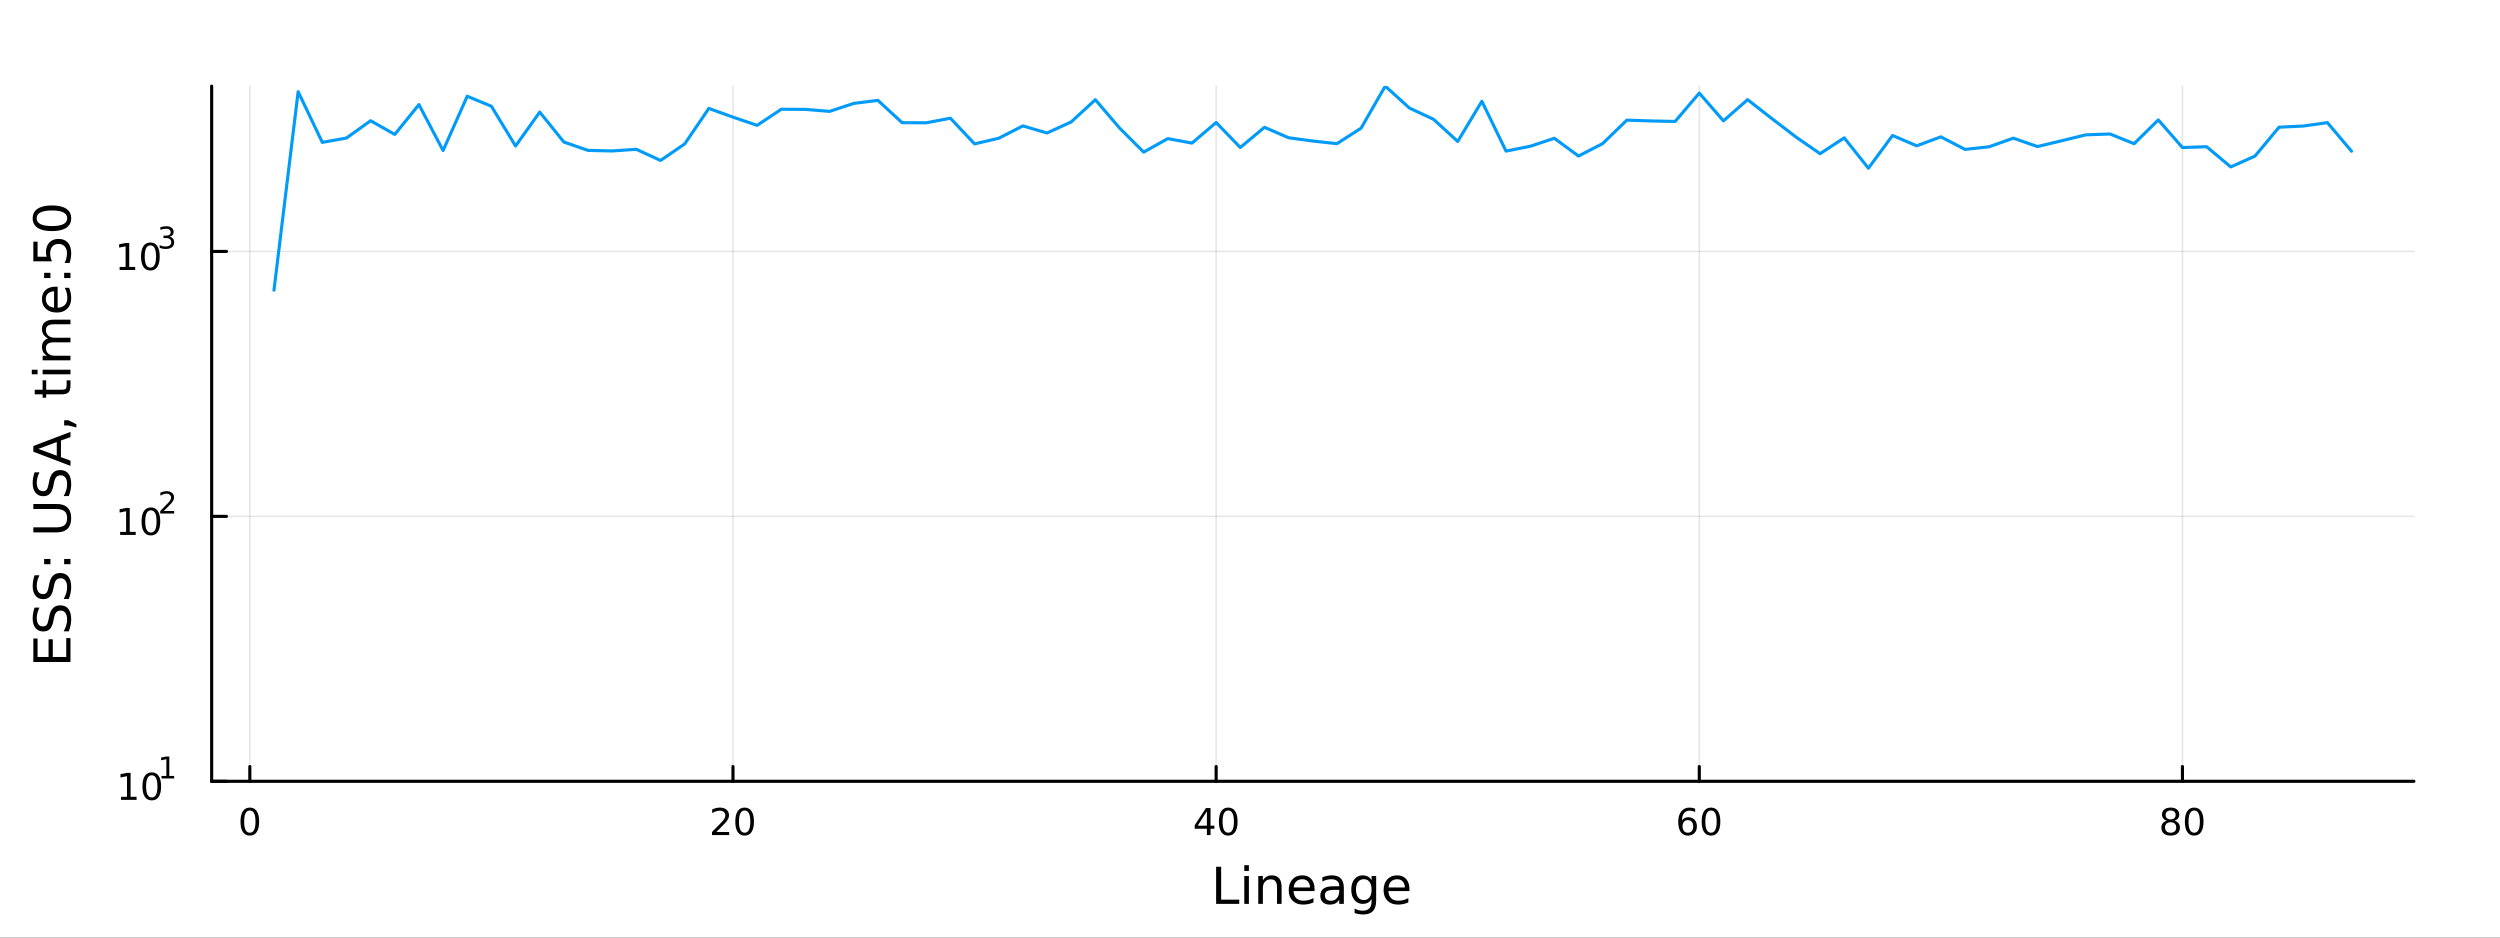 <?xml version="1.0" encoding="utf-8"?>
<svg xmlns="http://www.w3.org/2000/svg" xmlns:xlink="http://www.w3.org/1999/xlink" width="800" height="300" viewBox="0 0 3200 1200">
<rect x="0" y="0" width="3200" height="1200" fill="#333333" stroke="none"/>
<defs>
  <clipPath id="clip460">
    <rect x="0" y="0" width="3200" height="1200"/>
  </clipPath>
</defs>
<path clip-path="url(#clip460)" d="M0 1200 L3200 1200 L3200 0 L0 0  Z" fill="#ffffff" fill-rule="evenodd" fill-opacity="1"/>
<defs>
  <clipPath id="clip461">
    <rect x="640" y="0" width="2241" height="1200"/>
  </clipPath>
</defs>
<path clip-path="url(#clip460)" d="M270.918 1000.1 L3089.76 1000.1 L3089.76 110.236 L270.918 110.236  Z" fill="#ffffff" fill-rule="evenodd" fill-opacity="1"/>
<defs>
  <clipPath id="clip462">
    <rect x="270" y="110" width="2820" height="891"/>
  </clipPath>
</defs>
<polyline clip-path="url(#clip462)" style="stroke:#000000; stroke-linecap:round; stroke-linejoin:round; stroke-width:2; stroke-opacity:0.1; fill:none" points="319.774,1000.1 319.774,110.236 "/>
<polyline clip-path="url(#clip462)" style="stroke:#000000; stroke-linecap:round; stroke-linejoin:round; stroke-width:2; stroke-opacity:0.1; fill:none" points="938.214,1000.1 938.214,110.236 "/>
<polyline clip-path="url(#clip462)" style="stroke:#000000; stroke-linecap:round; stroke-linejoin:round; stroke-width:2; stroke-opacity:0.1; fill:none" points="1556.65,1000.1 1556.65,110.236 "/>
<polyline clip-path="url(#clip462)" style="stroke:#000000; stroke-linecap:round; stroke-linejoin:round; stroke-width:2; stroke-opacity:0.1; fill:none" points="2175.09,1000.1 2175.09,110.236 "/>
<polyline clip-path="url(#clip462)" style="stroke:#000000; stroke-linecap:round; stroke-linejoin:round; stroke-width:2; stroke-opacity:0.1; fill:none" points="2793.53,1000.1 2793.53,110.236 "/>
<polyline clip-path="url(#clip460)" style="stroke:#000000; stroke-linecap:round; stroke-linejoin:round; stroke-width:4; stroke-opacity:1; fill:none" points="270.918,1000.1 3089.76,1000.1 "/>
<polyline clip-path="url(#clip460)" style="stroke:#000000; stroke-linecap:round; stroke-linejoin:round; stroke-width:4; stroke-opacity:1; fill:none" points="319.774,1000.1 319.774,981.2 "/>
<polyline clip-path="url(#clip460)" style="stroke:#000000; stroke-linecap:round; stroke-linejoin:round; stroke-width:4; stroke-opacity:1; fill:none" points="938.214,1000.1 938.214,981.2 "/>
<polyline clip-path="url(#clip460)" style="stroke:#000000; stroke-linecap:round; stroke-linejoin:round; stroke-width:4; stroke-opacity:1; fill:none" points="1556.65,1000.1 1556.65,981.2 "/>
<polyline clip-path="url(#clip460)" style="stroke:#000000; stroke-linecap:round; stroke-linejoin:round; stroke-width:4; stroke-opacity:1; fill:none" points="2175.09,1000.1 2175.09,981.2 "/>
<polyline clip-path="url(#clip460)" style="stroke:#000000; stroke-linecap:round; stroke-linejoin:round; stroke-width:4; stroke-opacity:1; fill:none" points="2793.53,1000.1 2793.53,981.2 "/>
<path clip-path="url(#clip460)" d="M319.774 1037.42 Q316.163 1037.42 314.335 1040.98 Q312.529 1044.52 312.529 1051.65 Q312.529 1058.76 314.335 1062.32 Q316.163 1065.87 319.774 1065.87 Q323.409 1065.87 325.214 1062.32 Q327.043 1058.76 327.043 1051.65 Q327.043 1044.52 325.214 1040.98 Q323.409 1037.42 319.774 1037.42 M319.774 1033.71 Q325.584 1033.71 328.64 1038.32 Q331.719 1042.9 331.719 1051.65 Q331.719 1060.38 328.64 1064.99 Q325.584 1069.57 319.774 1069.57 Q313.964 1069.57 310.885 1064.99 Q307.83 1060.38 307.83 1051.65 Q307.83 1042.9 310.885 1038.32 Q313.964 1033.71 319.774 1033.71 Z" fill="#000000" fill-rule="nonzero" fill-opacity="1" /><path clip-path="url(#clip460)" d="M916.987 1064.96 L933.306 1064.96 L933.306 1068.9 L911.362 1068.9 L911.362 1064.96 Q914.024 1062.21 918.607 1057.58 Q923.214 1052.93 924.394 1051.58 Q926.64 1049.06 927.519 1047.32 Q928.422 1045.56 928.422 1043.87 Q928.422 1041.12 926.478 1039.38 Q924.556 1037.65 921.454 1037.65 Q919.255 1037.65 916.802 1038.41 Q914.371 1039.18 911.593 1040.73 L911.593 1036 Q914.417 1034.87 916.871 1034.29 Q919.325 1033.71 921.362 1033.71 Q926.732 1033.71 929.927 1036.4 Q933.121 1039.08 933.121 1043.57 Q933.121 1045.7 932.311 1047.62 Q931.524 1049.52 929.417 1052.12 Q928.839 1052.79 925.737 1056 Q922.635 1059.2 916.987 1064.96 Z" fill="#000000" fill-rule="nonzero" fill-opacity="1" /><path clip-path="url(#clip460)" d="M953.121 1037.42 Q949.51 1037.42 947.681 1040.98 Q945.876 1044.52 945.876 1051.65 Q945.876 1058.76 947.681 1062.32 Q949.51 1065.87 953.121 1065.87 Q956.755 1065.87 958.561 1062.32 Q960.389 1058.76 960.389 1051.65 Q960.389 1044.52 958.561 1040.98 Q956.755 1037.42 953.121 1037.42 M953.121 1033.71 Q958.931 1033.71 961.987 1038.32 Q965.065 1042.9 965.065 1051.65 Q965.065 1060.38 961.987 1064.99 Q958.931 1069.57 953.121 1069.57 Q947.311 1069.57 944.232 1064.99 Q941.177 1060.38 941.177 1051.65 Q941.177 1042.9 944.232 1038.32 Q947.311 1033.71 953.121 1033.71 Z" fill="#000000" fill-rule="nonzero" fill-opacity="1" /><path clip-path="url(#clip460)" d="M1544.82 1038.41 L1533.02 1056.86 L1544.82 1056.86 L1544.82 1038.41 M1543.6 1034.34 L1549.48 1034.34 L1549.48 1056.86 L1554.41 1056.86 L1554.41 1060.75 L1549.48 1060.75 L1549.48 1068.9 L1544.82 1068.9 L1544.82 1060.75 L1529.22 1060.75 L1529.22 1056.24 L1543.6 1034.34 Z" fill="#000000" fill-rule="nonzero" fill-opacity="1" /><path clip-path="url(#clip460)" d="M1572.14 1037.42 Q1568.53 1037.42 1566.7 1040.98 Q1564.89 1044.52 1564.89 1051.65 Q1564.89 1058.76 1566.7 1062.32 Q1568.53 1065.87 1572.14 1065.87 Q1575.77 1065.87 1577.58 1062.32 Q1579.41 1058.76 1579.41 1051.65 Q1579.41 1044.52 1577.58 1040.98 Q1575.77 1037.42 1572.14 1037.42 M1572.14 1033.71 Q1577.95 1033.71 1581 1038.32 Q1584.08 1042.9 1584.08 1051.65 Q1584.08 1060.38 1581 1064.99 Q1577.95 1069.57 1572.14 1069.57 Q1566.33 1069.57 1563.25 1064.99 Q1560.19 1060.38 1560.19 1051.65 Q1560.19 1042.9 1563.25 1038.32 Q1566.33 1033.71 1572.14 1033.71 Z" fill="#000000" fill-rule="nonzero" fill-opacity="1" /><path clip-path="url(#clip460)" d="M2160.5 1049.75 Q2157.35 1049.75 2155.5 1051.91 Q2153.67 1054.06 2153.67 1057.81 Q2153.67 1061.54 2155.5 1063.71 Q2157.35 1065.87 2160.5 1065.87 Q2163.65 1065.87 2165.47 1063.71 Q2167.33 1061.54 2167.33 1057.81 Q2167.33 1054.06 2165.47 1051.91 Q2163.65 1049.75 2160.5 1049.75 M2169.78 1035.1 L2169.78 1039.36 Q2168.02 1038.53 2166.21 1038.09 Q2164.43 1037.65 2162.67 1037.65 Q2158.04 1037.65 2155.59 1040.77 Q2153.16 1043.9 2152.81 1050.22 Q2154.18 1048.2 2156.24 1047.14 Q2158.3 1046.05 2160.78 1046.05 Q2165.98 1046.05 2168.99 1049.22 Q2172.03 1052.37 2172.03 1057.81 Q2172.03 1063.13 2168.88 1066.35 Q2165.73 1069.57 2160.5 1069.57 Q2154.5 1069.57 2151.33 1064.99 Q2148.16 1060.38 2148.16 1051.65 Q2148.16 1043.46 2152.05 1038.6 Q2155.94 1033.71 2162.49 1033.71 Q2164.25 1033.71 2166.03 1034.06 Q2167.84 1034.41 2169.78 1035.1 Z" fill="#000000" fill-rule="nonzero" fill-opacity="1" /><path clip-path="url(#clip460)" d="M2190.08 1037.42 Q2186.47 1037.42 2184.64 1040.98 Q2182.84 1044.52 2182.84 1051.65 Q2182.84 1058.76 2184.64 1062.32 Q2186.47 1065.87 2190.08 1065.87 Q2193.71 1065.87 2195.52 1062.32 Q2197.35 1058.76 2197.35 1051.65 Q2197.35 1044.52 2195.52 1040.98 Q2193.71 1037.42 2190.08 1037.42 M2190.08 1033.71 Q2195.89 1033.71 2198.95 1038.32 Q2202.02 1042.9 2202.02 1051.65 Q2202.02 1060.38 2198.95 1064.99 Q2195.89 1069.57 2190.08 1069.57 Q2184.27 1069.57 2181.19 1064.99 Q2178.14 1060.38 2178.14 1051.65 Q2178.14 1042.9 2181.19 1038.32 Q2184.27 1033.71 2190.08 1033.71 Z" fill="#000000" fill-rule="nonzero" fill-opacity="1" /><path clip-path="url(#clip460)" d="M2778.4 1052.49 Q2775.07 1052.49 2773.15 1054.27 Q2771.25 1056.05 2771.25 1059.18 Q2771.25 1062.3 2773.15 1064.08 Q2775.07 1065.87 2778.4 1065.87 Q2781.74 1065.87 2783.66 1064.08 Q2785.58 1062.28 2785.58 1059.18 Q2785.58 1056.05 2783.66 1054.27 Q2781.76 1052.49 2778.4 1052.49 M2773.73 1050.5 Q2770.72 1049.75 2769.03 1047.69 Q2767.36 1045.63 2767.36 1042.67 Q2767.36 1038.53 2770.3 1036.12 Q2773.27 1033.71 2778.4 1033.71 Q2783.57 1033.71 2786.51 1036.12 Q2789.45 1038.53 2789.45 1042.67 Q2789.45 1045.63 2787.76 1047.69 Q2786.09 1049.75 2783.1 1050.5 Q2786.48 1051.28 2788.36 1053.57 Q2790.26 1055.87 2790.26 1059.18 Q2790.26 1064.2 2787.18 1066.88 Q2784.12 1069.57 2778.4 1069.57 Q2772.69 1069.57 2769.61 1066.88 Q2766.55 1064.2 2766.55 1059.18 Q2766.55 1055.87 2768.45 1053.57 Q2770.35 1051.28 2773.73 1050.5 M2772.02 1043.11 Q2772.02 1045.8 2773.68 1047.3 Q2775.37 1048.81 2778.4 1048.81 Q2781.41 1048.81 2783.1 1047.3 Q2784.82 1045.8 2784.82 1043.11 Q2784.82 1040.43 2783.1 1038.92 Q2781.41 1037.42 2778.4 1037.42 Q2775.37 1037.42 2773.68 1038.92 Q2772.02 1040.43 2772.02 1043.11 Z" fill="#000000" fill-rule="nonzero" fill-opacity="1" /><path clip-path="url(#clip460)" d="M2808.57 1037.42 Q2804.95 1037.42 2803.13 1040.98 Q2801.32 1044.52 2801.32 1051.65 Q2801.32 1058.76 2803.13 1062.32 Q2804.95 1065.87 2808.57 1065.87 Q2812.2 1065.87 2814.01 1062.32 Q2815.83 1058.76 2815.83 1051.65 Q2815.83 1044.52 2814.01 1040.98 Q2812.2 1037.42 2808.57 1037.42 M2808.57 1033.71 Q2814.38 1033.71 2817.43 1038.32 Q2820.51 1042.9 2820.51 1051.65 Q2820.51 1060.38 2817.43 1064.99 Q2814.38 1069.57 2808.57 1069.57 Q2802.76 1069.57 2799.68 1064.99 Q2796.62 1060.38 2796.62 1051.65 Q2796.62 1042.9 2799.68 1038.32 Q2802.76 1033.71 2808.57 1033.71 Z" fill="#000000" fill-rule="nonzero" fill-opacity="1" /><path clip-path="url(#clip460)" d="M1556.64 1109.44 L1563.07 1109.44 L1563.07 1151.55 L1586.21 1151.55 L1586.21 1156.96 L1556.64 1156.96 L1556.64 1109.44 Z" fill="#000000" fill-rule="nonzero" fill-opacity="1" /><path clip-path="url(#clip460)" d="M1592.7 1121.31 L1598.56 1121.31 L1598.56 1156.96 L1592.7 1156.96 L1592.7 1121.31 M1592.7 1107.44 L1598.56 1107.44 L1598.56 1114.85 L1592.7 1114.85 L1592.7 1107.44 Z" fill="#000000" fill-rule="nonzero" fill-opacity="1" /><path clip-path="url(#clip460)" d="M1640.44 1135.45 L1640.44 1156.96 L1634.59 1156.96 L1634.59 1135.64 Q1634.59 1130.58 1632.61 1128.06 Q1630.64 1125.55 1626.69 1125.55 Q1621.95 1125.55 1619.21 1128.57 Q1616.48 1131.59 1616.48 1136.81 L1616.48 1156.96 L1610.59 1156.96 L1610.59 1121.31 L1616.48 1121.31 L1616.48 1126.85 Q1618.58 1123.64 1621.41 1122.05 Q1624.27 1120.45 1628 1120.45 Q1634.14 1120.45 1637.29 1124.27 Q1640.44 1128.06 1640.44 1135.45 Z" fill="#000000" fill-rule="nonzero" fill-opacity="1" /><path clip-path="url(#clip460)" d="M1682.62 1137.67 L1682.62 1140.54 L1655.69 1140.54 Q1656.07 1146.59 1659.32 1149.77 Q1662.6 1152.92 1668.42 1152.92 Q1671.79 1152.92 1674.95 1152.09 Q1678.13 1151.26 1681.25 1149.61 L1681.25 1155.15 Q1678.1 1156.48 1674.79 1157.18 Q1671.48 1157.88 1668.07 1157.88 Q1659.54 1157.88 1654.54 1152.92 Q1649.58 1147.95 1649.58 1139.49 Q1649.58 1130.74 1654.29 1125.61 Q1659.03 1120.45 1667.05 1120.45 Q1674.25 1120.45 1678.42 1125.1 Q1682.62 1129.72 1682.62 1137.67 M1676.76 1135.95 Q1676.7 1131.15 1674.05 1128.28 Q1671.44 1125.42 1667.12 1125.42 Q1662.21 1125.42 1659.25 1128.19 Q1656.33 1130.96 1655.88 1135.99 L1676.76 1135.95 Z" fill="#000000" fill-rule="nonzero" fill-opacity="1" /><path clip-path="url(#clip460)" d="M1708.43 1139.04 Q1701.33 1139.04 1698.59 1140.67 Q1695.86 1142.29 1695.86 1146.2 Q1695.86 1149.32 1697.89 1151.17 Q1699.96 1152.98 1703.5 1152.98 Q1708.37 1152.98 1711.29 1149.55 Q1714.25 1146.08 1714.25 1140.35 L1714.25 1139.04 L1708.43 1139.04 M1720.11 1136.62 L1720.11 1156.96 L1714.25 1156.96 L1714.25 1151.55 Q1712.25 1154.8 1709.26 1156.36 Q1706.27 1157.88 1701.94 1157.88 Q1696.46 1157.88 1693.22 1154.83 Q1690 1151.74 1690 1146.59 Q1690 1140.57 1694.01 1137.51 Q1698.05 1134.46 1706.04 1134.46 L1714.25 1134.46 L1714.25 1133.89 Q1714.25 1129.84 1711.58 1127.65 Q1708.94 1125.42 1704.13 1125.42 Q1701.08 1125.42 1698.18 1126.15 Q1695.28 1126.88 1692.61 1128.35 L1692.61 1122.94 Q1695.83 1121.7 1698.85 1121.09 Q1701.87 1120.45 1704.74 1120.45 Q1712.47 1120.45 1716.29 1124.46 Q1720.11 1128.48 1720.11 1136.62 Z" fill="#000000" fill-rule="nonzero" fill-opacity="1" /><path clip-path="url(#clip460)" d="M1755.63 1138.72 Q1755.63 1132.36 1752.99 1128.86 Q1750.38 1125.36 1745.64 1125.36 Q1740.93 1125.36 1738.28 1128.86 Q1735.67 1132.36 1735.67 1138.72 Q1735.67 1145.06 1738.28 1148.56 Q1740.93 1152.06 1745.64 1152.06 Q1750.38 1152.06 1752.99 1148.56 Q1755.63 1145.06 1755.63 1138.72 M1761.49 1152.54 Q1761.49 1161.64 1757.45 1166.06 Q1753.4 1170.52 1745.06 1170.52 Q1741.98 1170.52 1739.24 1170.04 Q1736.5 1169.6 1733.92 1168.64 L1733.92 1162.95 Q1736.5 1164.35 1739.02 1165.01 Q1741.53 1165.68 1744.14 1165.68 Q1749.9 1165.68 1752.77 1162.66 Q1755.63 1159.67 1755.63 1153.59 L1755.63 1150.69 Q1753.82 1153.84 1750.98 1155.4 Q1748.15 1156.96 1744.2 1156.96 Q1737.65 1156.96 1733.64 1151.96 Q1729.63 1146.97 1729.63 1138.72 Q1729.63 1130.45 1733.64 1125.45 Q1737.65 1120.45 1744.2 1120.45 Q1748.15 1120.45 1750.98 1122.01 Q1753.82 1123.57 1755.63 1126.72 L1755.63 1121.31 L1761.49 1121.31 L1761.49 1152.54 Z" fill="#000000" fill-rule="nonzero" fill-opacity="1" /><path clip-path="url(#clip460)" d="M1804.04 1137.67 L1804.04 1140.54 L1777.12 1140.54 Q1777.5 1146.59 1780.74 1149.77 Q1784.02 1152.92 1789.85 1152.92 Q1793.22 1152.92 1796.37 1152.09 Q1799.55 1151.26 1802.67 1149.61 L1802.67 1155.15 Q1799.52 1156.48 1796.21 1157.18 Q1792.9 1157.88 1789.5 1157.88 Q1780.97 1157.88 1775.97 1152.92 Q1771 1147.95 1771 1139.49 Q1771 1130.74 1775.71 1125.61 Q1780.46 1120.45 1788.48 1120.45 Q1795.67 1120.45 1799.84 1125.1 Q1804.04 1129.72 1804.04 1137.67 M1798.19 1135.95 Q1798.12 1131.15 1795.48 1128.28 Q1792.87 1125.42 1788.54 1125.42 Q1783.64 1125.42 1780.68 1128.19 Q1777.75 1130.96 1777.31 1135.99 L1798.19 1135.95 Z" fill="#000000" fill-rule="nonzero" fill-opacity="1" /><polyline clip-path="url(#clip462)" style="stroke:#000000; stroke-linecap:round; stroke-linejoin:round; stroke-width:2; stroke-opacity:0.1; fill:none" points="270.918,1000.1 3089.76,1000.1 "/>
<polyline clip-path="url(#clip462)" style="stroke:#000000; stroke-linecap:round; stroke-linejoin:round; stroke-width:2; stroke-opacity:0.1; fill:none" points="270.918,660.97 3089.76,660.97 "/>
<polyline clip-path="url(#clip462)" style="stroke:#000000; stroke-linecap:round; stroke-linejoin:round; stroke-width:2; stroke-opacity:0.1; fill:none" points="270.918,321.843 3089.76,321.843 "/>
<polyline clip-path="url(#clip460)" style="stroke:#000000; stroke-linecap:round; stroke-linejoin:round; stroke-width:4; stroke-opacity:1; fill:none" points="270.918,1000.1 270.918,110.236 "/>
<polyline clip-path="url(#clip460)" style="stroke:#000000; stroke-linecap:round; stroke-linejoin:round; stroke-width:4; stroke-opacity:1; fill:none" points="270.918,1000.1 289.815,1000.1 "/>
<polyline clip-path="url(#clip460)" style="stroke:#000000; stroke-linecap:round; stroke-linejoin:round; stroke-width:4; stroke-opacity:1; fill:none" points="270.918,660.97 289.815,660.97 "/>
<polyline clip-path="url(#clip460)" style="stroke:#000000; stroke-linecap:round; stroke-linejoin:round; stroke-width:4; stroke-opacity:1; fill:none" points="270.918,321.843 289.815,321.843 "/>
<path clip-path="url(#clip460)" d="M154.902 1019.89 L162.54 1019.89 L162.54 993.525 L154.23 995.191 L154.23 990.932 L162.494 989.265 L167.17 989.265 L167.17 1019.89 L174.809 1019.89 L174.809 1023.83 L154.902 1023.83 L154.902 1019.89 Z" fill="#000000" fill-rule="nonzero" fill-opacity="1" /><path clip-path="url(#clip460)" d="M194.253 992.344 Q190.642 992.344 188.813 995.909 Q187.008 999.45 187.008 1006.58 Q187.008 1013.69 188.813 1017.25 Q190.642 1020.79 194.253 1020.79 Q197.887 1020.79 199.693 1017.25 Q201.522 1013.69 201.522 1006.58 Q201.522 999.45 199.693 995.909 Q197.887 992.344 194.253 992.344 M194.253 988.64 Q200.063 988.64 203.119 993.247 Q206.198 997.83 206.198 1006.58 Q206.198 1015.31 203.119 1019.91 Q200.063 1024.5 194.253 1024.5 Q188.443 1024.5 185.364 1019.91 Q182.309 1015.31 182.309 1006.58 Q182.309 997.83 185.364 993.247 Q188.443 988.64 194.253 988.64 Z" fill="#000000" fill-rule="nonzero" fill-opacity="1" /><path clip-path="url(#clip460)" d="M206.743 993.218 L212.95 993.218 L212.95 971.796 L206.198 973.15 L206.198 969.689 L212.912 968.335 L216.711 968.335 L216.711 993.218 L222.918 993.218 L222.918 996.415 L206.743 996.415 L206.743 993.218 Z" fill="#000000" fill-rule="nonzero" fill-opacity="1" /><path clip-path="url(#clip460)" d="M153.792 680.763 L161.431 680.763 L161.431 654.397 L153.121 656.064 L153.121 651.804 L161.384 650.138 L166.06 650.138 L166.06 680.763 L173.699 680.763 L173.699 684.698 L153.792 684.698 L153.792 680.763 Z" fill="#000000" fill-rule="nonzero" fill-opacity="1" /><path clip-path="url(#clip460)" d="M193.143 653.217 Q189.532 653.217 187.704 656.781 Q185.898 660.323 185.898 667.453 Q185.898 674.559 187.704 678.124 Q189.532 681.665 193.143 681.665 Q196.778 681.665 198.583 678.124 Q200.412 674.559 200.412 667.453 Q200.412 660.323 198.583 656.781 Q196.778 653.217 193.143 653.217 M193.143 649.513 Q198.954 649.513 202.009 654.119 Q205.088 658.703 205.088 667.453 Q205.088 676.179 202.009 680.786 Q198.954 685.369 193.143 685.369 Q187.333 685.369 184.255 680.786 Q181.199 676.179 181.199 667.453 Q181.199 658.703 184.255 654.119 Q187.333 649.513 193.143 649.513 Z" fill="#000000" fill-rule="nonzero" fill-opacity="1" /><path clip-path="url(#clip460)" d="M209.658 654.09 L222.918 654.09 L222.918 657.287 L205.088 657.287 L205.088 654.09 Q207.251 651.852 210.975 648.09 Q214.717 644.31 215.677 643.219 Q217.501 641.169 218.216 639.759 Q218.949 638.329 218.949 636.956 Q218.949 634.718 217.369 633.308 Q215.808 631.897 213.288 631.897 Q211.501 631.897 209.508 632.518 Q207.533 633.138 205.276 634.398 L205.276 630.562 Q207.57 629.64 209.564 629.17 Q211.558 628.7 213.213 628.7 Q217.576 628.7 220.172 630.881 Q222.767 633.063 222.767 636.712 Q222.767 638.442 222.109 640.003 Q221.469 641.545 219.758 643.652 Q219.288 644.197 216.767 646.811 Q214.247 649.407 209.658 654.09 Z" fill="#000000" fill-rule="nonzero" fill-opacity="1" /><path clip-path="url(#clip460)" d="M153.134 341.635 L160.772 341.635 L160.772 315.27 L152.462 316.936 L152.462 312.677 L160.726 311.01 L165.402 311.01 L165.402 341.635 L173.041 341.635 L173.041 345.57 L153.134 345.57 L153.134 341.635 Z" fill="#000000" fill-rule="nonzero" fill-opacity="1" /><path clip-path="url(#clip460)" d="M192.485 314.089 Q188.874 314.089 187.045 317.654 Q185.24 321.195 185.24 328.325 Q185.24 335.431 187.045 338.996 Q188.874 342.538 192.485 342.538 Q196.119 342.538 197.925 338.996 Q199.754 335.431 199.754 328.325 Q199.754 321.195 197.925 317.654 Q196.119 314.089 192.485 314.089 M192.485 310.385 Q198.295 310.385 201.351 314.992 Q204.43 319.575 204.43 328.325 Q204.43 337.052 201.351 341.658 Q198.295 346.242 192.485 346.242 Q186.675 346.242 183.596 341.658 Q180.541 337.052 180.541 328.325 Q180.541 319.575 183.596 314.992 Q186.675 310.385 192.485 310.385 Z" fill="#000000" fill-rule="nonzero" fill-opacity="1" /><path clip-path="url(#clip460)" d="M217.125 303.02 Q219.852 303.603 221.375 305.446 Q222.918 307.289 222.918 309.997 Q222.918 314.154 220.059 316.43 Q217.2 318.705 211.934 318.705 Q210.166 318.705 208.285 318.348 Q206.423 318.009 204.43 317.314 L204.43 313.646 Q206.009 314.568 207.89 315.038 Q209.771 315.508 211.821 315.508 Q215.395 315.508 217.256 314.097 Q219.137 312.687 219.137 309.997 Q219.137 307.515 217.388 306.123 Q215.658 304.712 212.555 304.712 L209.282 304.712 L209.282 301.59 L212.705 301.59 Q215.507 301.59 216.993 300.481 Q218.479 299.352 218.479 297.246 Q218.479 295.083 216.937 293.936 Q215.413 292.769 212.555 292.769 Q210.994 292.769 209.207 293.108 Q207.42 293.447 205.276 294.161 L205.276 290.776 Q207.439 290.174 209.32 289.873 Q211.219 289.572 212.893 289.572 Q217.219 289.572 219.739 291.547 Q222.259 293.503 222.259 296.851 Q222.259 299.183 220.924 300.8 Q219.589 302.399 217.125 303.02 Z" fill="#000000" fill-rule="nonzero" fill-opacity="1" /><path clip-path="url(#clip460)" d="M42.686 847.369 L42.686 817.323 L48.097 817.323 L48.097 840.939 L62.165 840.939 L62.165 818.309 L67.576 818.309 L67.576 840.939 L84.795 840.939 L84.795 816.75 L90.206 816.75 L90.206 847.369 L42.686 847.369 Z" fill="#000000" fill-rule="nonzero" fill-opacity="1" /><path clip-path="url(#clip460)" d="M44.246 777.696 L50.516 777.696 Q48.766 781.356 47.906 784.603 Q47.047 787.849 47.047 790.873 Q47.047 796.125 49.084 798.989 Q51.121 801.822 54.877 801.822 Q58.028 801.822 59.651 799.944 Q61.242 798.035 62.229 792.751 L63.025 788.868 Q64.393 781.675 67.863 778.269 Q71.3 774.832 77.093 774.832 Q84 774.832 87.564 779.479 Q91.129 784.094 91.129 793.038 Q91.129 796.411 90.365 800.231 Q89.602 804.018 88.106 808.092 L81.485 808.092 Q83.681 804.177 84.795 800.422 Q85.909 796.666 85.909 793.038 Q85.909 787.531 83.745 784.539 Q81.581 781.547 77.57 781.547 Q74.069 781.547 72.096 783.712 Q70.123 785.844 69.136 790.746 L68.372 794.661 Q66.94 801.854 63.884 805.069 Q60.828 808.283 55.386 808.283 Q49.084 808.283 45.455 803.859 Q41.827 799.403 41.827 791.605 Q41.827 788.263 42.432 784.794 Q43.036 781.325 44.246 777.696 Z" fill="#000000" fill-rule="nonzero" fill-opacity="1" /><path clip-path="url(#clip460)" d="M44.246 736.319 L50.516 736.319 Q48.766 739.979 47.906 743.226 Q47.047 746.472 47.047 749.496 Q47.047 754.748 49.084 757.612 Q51.121 760.445 54.877 760.445 Q58.028 760.445 59.651 758.567 Q61.242 756.657 62.229 751.374 L63.025 747.491 Q64.393 740.298 67.863 736.892 Q71.3 733.454 77.093 733.454 Q84 733.454 87.564 738.101 Q91.129 742.717 91.129 751.66 Q91.129 755.034 90.365 758.854 Q89.602 762.641 88.106 766.715 L81.485 766.715 Q83.681 762.8 84.795 759.045 Q85.909 755.289 85.909 751.66 Q85.909 746.154 83.745 743.162 Q81.581 740.17 77.57 740.17 Q74.069 740.17 72.096 742.335 Q70.123 744.467 69.136 749.369 L68.372 753.284 Q66.94 760.477 63.884 763.692 Q60.828 766.906 55.386 766.906 Q49.084 766.906 45.455 762.482 Q41.827 758.026 41.827 750.228 Q41.827 746.886 42.432 743.417 Q43.036 739.948 44.246 736.319 Z" fill="#000000" fill-rule="nonzero" fill-opacity="1" /><path clip-path="url(#clip460)" d="M82.122 722.187 L82.122 715.471 L90.206 715.471 L90.206 722.187 L82.122 722.187 M56.5 722.187 L56.5 715.471 L64.584 715.471 L64.584 722.187 L56.5 722.187 Z" fill="#000000" fill-rule="nonzero" fill-opacity="1" /><path clip-path="url(#clip460)" d="M42.686 681.479 L42.686 675.017 L71.555 675.017 Q79.194 675.017 82.567 672.248 Q85.909 669.479 85.909 663.273 Q85.909 657.098 82.567 654.329 Q79.194 651.56 71.555 651.56 L42.686 651.56 L42.686 645.098 L72.35 645.098 Q81.644 645.098 86.387 649.714 Q91.129 654.297 91.129 663.273 Q91.129 672.28 86.387 676.895 Q81.644 681.479 72.35 681.479 L42.686 681.479 Z" fill="#000000" fill-rule="nonzero" fill-opacity="1" /><path clip-path="url(#clip460)" d="M44.246 604.549 L50.516 604.549 Q48.766 608.209 47.906 611.456 Q47.047 614.702 47.047 617.726 Q47.047 622.978 49.084 625.842 Q51.121 628.675 54.877 628.675 Q58.028 628.675 59.651 626.797 Q61.242 624.887 62.229 619.604 L63.025 615.721 Q64.393 608.528 67.863 605.122 Q71.3 601.684 77.093 601.684 Q84 601.684 87.564 606.331 Q91.129 610.946 91.129 619.89 Q91.129 623.264 90.365 627.084 Q89.602 630.871 88.106 634.945 L81.485 634.945 Q83.681 631.03 84.795 627.275 Q85.909 623.519 85.909 619.89 Q85.909 614.384 83.745 611.392 Q81.581 608.4 77.57 608.4 Q74.069 608.4 72.096 610.565 Q70.123 612.697 69.136 617.599 L68.372 621.514 Q66.94 628.707 63.884 631.921 Q60.828 635.136 55.386 635.136 Q49.084 635.136 45.455 630.712 Q41.827 626.256 41.827 618.458 Q41.827 615.116 42.432 611.647 Q43.036 608.177 44.246 604.549 Z" fill="#000000" fill-rule="nonzero" fill-opacity="1" /><path clip-path="url(#clip460)" d="M49.02 574.566 L72.669 583.287 L72.669 565.814 L49.02 574.566 M42.686 578.195 L42.686 570.906 L90.206 552.796 L90.206 559.48 L78.016 563.808 L78.016 585.229 L90.206 589.558 L90.206 596.337 L42.686 578.195 Z" fill="#000000" fill-rule="nonzero" fill-opacity="1" /><path clip-path="url(#clip460)" d="M82.122 544.616 L82.122 537.9 L87.596 537.9 L97.781 543.12 L97.781 547.226 L87.596 544.616 L82.122 544.616 Z" fill="#000000" fill-rule="nonzero" fill-opacity="1" /><path clip-path="url(#clip460)" d="M44.437 498.878 L54.558 498.878 L54.558 486.815 L59.11 486.815 L59.11 498.878 L78.462 498.878 Q82.822 498.878 84.063 497.701 Q85.305 496.491 85.305 492.831 L85.305 486.815 L90.206 486.815 L90.206 492.831 Q90.206 499.61 87.692 502.188 Q85.145 504.766 78.462 504.766 L59.11 504.766 L59.11 509.063 L54.558 509.063 L54.558 504.766 L44.437 504.766 L44.437 498.878 Z" fill="#000000" fill-rule="nonzero" fill-opacity="1" /><path clip-path="url(#clip460)" d="M54.558 479.113 L54.558 473.256 L90.206 473.256 L90.206 479.113 L54.558 479.113 M40.681 479.113 L40.681 473.256 L48.097 473.256 L48.097 479.113 L40.681 479.113 Z" fill="#000000" fill-rule="nonzero" fill-opacity="1" /><path clip-path="url(#clip460)" d="M61.401 433.248 Q57.455 431.052 55.577 427.996 Q53.699 424.941 53.699 420.803 Q53.699 415.233 57.614 412.209 Q61.497 409.185 68.69 409.185 L90.206 409.185 L90.206 415.074 L68.881 415.074 Q63.757 415.074 61.274 416.888 Q58.791 418.702 58.791 422.426 Q58.791 426.978 61.815 429.619 Q64.839 432.261 70.059 432.261 L90.206 432.261 L90.206 438.149 L68.881 438.149 Q63.725 438.149 61.274 439.964 Q58.791 441.778 58.791 445.565 Q58.791 450.053 61.847 452.695 Q64.871 455.337 70.059 455.337 L90.206 455.337 L90.206 461.225 L54.558 461.225 L54.558 455.337 L60.096 455.337 Q56.818 453.332 55.259 450.531 Q53.699 447.73 53.699 443.879 Q53.699 439.995 55.672 437.29 Q57.646 434.553 61.401 433.248 Z" fill="#000000" fill-rule="nonzero" fill-opacity="1" /><path clip-path="url(#clip460)" d="M70.918 367.013 L73.783 367.013 L73.783 393.94 Q79.83 393.558 83.013 390.311 Q86.164 387.033 86.164 381.208 Q86.164 377.834 85.337 374.683 Q84.509 371.5 82.854 368.381 L88.392 368.381 Q89.729 371.532 90.429 374.842 Q91.129 378.153 91.129 381.558 Q91.129 390.088 86.164 395.085 Q81.199 400.051 72.732 400.051 Q63.98 400.051 58.855 395.34 Q53.699 390.598 53.699 382.577 Q53.699 375.383 58.346 371.214 Q62.961 367.013 70.918 367.013 M69.2 372.869 Q64.393 372.933 61.529 375.574 Q58.664 378.184 58.664 382.513 Q58.664 387.415 61.433 390.375 Q64.202 393.303 69.231 393.749 L69.2 372.869 Z" fill="#000000" fill-rule="nonzero" fill-opacity="1" /><path clip-path="url(#clip460)" d="M82.122 355.904 L82.122 349.189 L90.206 349.189 L90.206 355.904 L82.122 355.904 M56.5 355.904 L56.5 349.189 L64.584 349.189 L64.584 355.904 L56.5 355.904 Z" fill="#000000" fill-rule="nonzero" fill-opacity="1" /><path clip-path="url(#clip460)" d="M42.686 334.547 L42.686 309.307 L48.097 309.307 L48.097 328.659 L59.746 328.659 Q59.269 327.259 59.046 325.858 Q58.791 324.458 58.791 323.057 Q58.791 315.1 63.152 310.453 Q67.513 305.806 74.96 305.806 Q82.631 305.806 86.896 310.581 Q91.129 315.355 91.129 324.044 Q91.129 327.036 90.62 330.155 Q90.111 333.243 89.092 336.553 L82.631 336.553 Q84.191 333.688 84.955 330.633 Q85.719 327.577 85.719 324.171 Q85.719 318.665 82.822 315.45 Q79.926 312.236 74.96 312.236 Q69.995 312.236 67.099 315.45 Q64.202 318.665 64.202 324.171 Q64.202 326.75 64.775 329.328 Q65.348 331.874 66.558 334.547 L42.686 334.547 Z" fill="#000000" fill-rule="nonzero" fill-opacity="1" /><path clip-path="url(#clip460)" d="M46.919 279.389 Q46.919 284.354 51.821 286.868 Q56.691 289.351 66.494 289.351 Q76.265 289.351 81.167 286.868 Q86.037 284.354 86.037 279.389 Q86.037 274.392 81.167 271.909 Q76.265 269.394 66.494 269.394 Q56.691 269.394 51.821 271.909 Q46.919 274.392 46.919 279.389 M41.827 279.389 Q41.827 271.4 48.161 267.198 Q54.463 262.965 66.494 262.965 Q78.493 262.965 84.827 267.198 Q91.129 271.4 91.129 279.389 Q91.129 287.378 84.827 291.611 Q78.493 295.812 66.494 295.812 Q54.463 295.812 48.161 291.611 Q41.827 287.378 41.827 279.389 Z" fill="#000000" fill-rule="nonzero" fill-opacity="1" /><polyline clip-path="url(#clip462)" style="stroke:#009af9; stroke-linecap:round; stroke-linejoin:round; stroke-width:4; stroke-opacity:1; fill:none" points="350.696,371.383 381.618,117.369 412.54,182.231 443.462,176.687 474.384,154.556 505.306,172.049 536.228,133.902 567.15,192.668 598.072,123.171 628.994,136.017 659.916,186.896 690.838,143.479 721.76,181.795 752.682,192.51 783.604,193.233 814.526,191.11 845.448,205.392 876.37,184.289 907.292,138.78 938.214,149.92 969.136,160.423 1000.06,139.829 1030.98,140.019 1061.9,142.569 1092.82,132.347 1123.75,128.495 1154.67,156.989 1185.59,157.202 1216.51,151.326 1247.43,184.162 1278.36,176.981 1309.28,161.167 1340.2,170.238 1371.12,156.065 1402.04,127.647 1432.97,163.816 1463.89,194.699 1494.81,177.439 1525.73,183.165 1556.65,156.837 1587.57,188.796 1618.5,162.949 1649.42,176.322 1680.34,180.51 1711.26,183.885 1742.18,164.05 1773.11,110.236 1804.03,138.255 1834.95,152.727 1865.87,181.037 1896.79,129.625 1927.72,193.4 1958.64,187.231 1989.56,176.999 2020.48,199.716 2051.4,183.785 2082.33,153.796 2113.25,154.793 2144.17,155.449 2175.09,119.168 2206.01,154.691 2236.94,127.551 2267.86,151.67 2298.78,175.324 2329.7,196.736 2360.62,176.447 2391.55,215.329 2422.47,173.437 2453.39,186.628 2484.31,175.155 2515.23,191.254 2546.16,187.844 2577.08,176.843 2608,187.588 2638.92,180.158 2669.84,172.607 2700.77,171.517 2731.69,183.923 2762.61,153.501 2793.53,188.857 2824.45,187.811 2855.38,213.649 2886.3,199.852 2917.22,162.801 2948.14,161.324 2979.06,156.976 3009.99,193.574 "/>
</svg>
